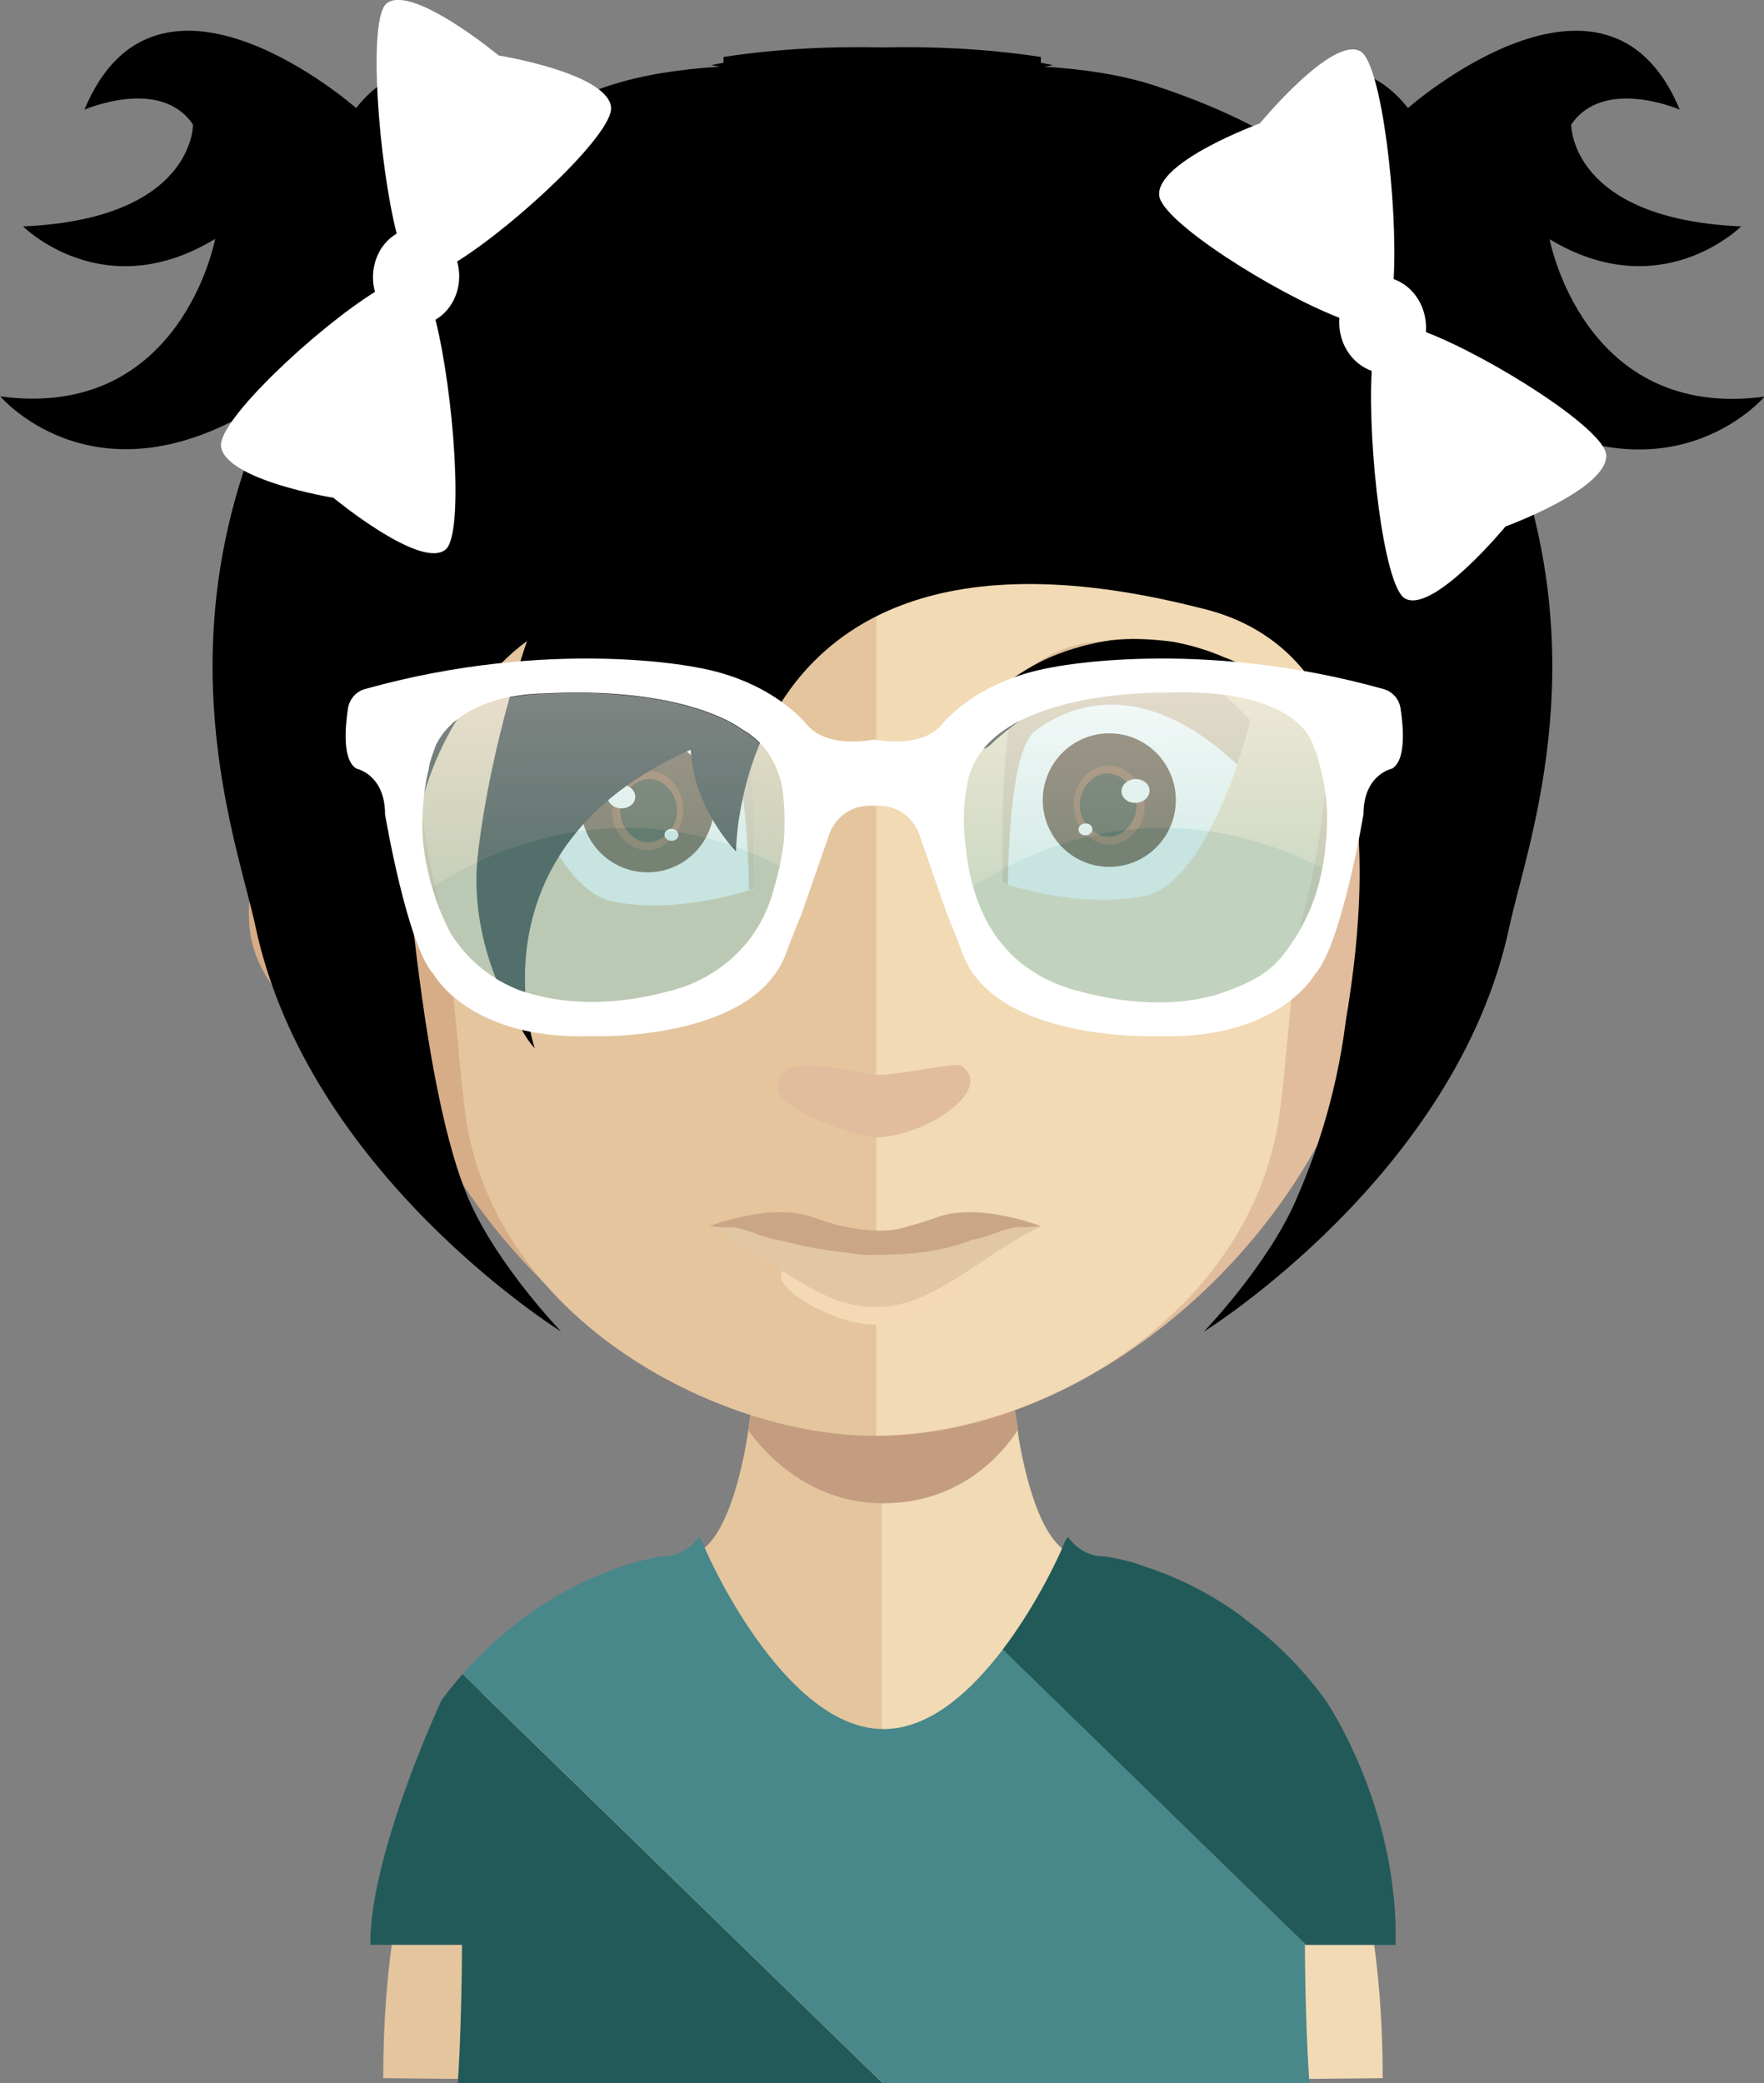 <?xml version="1.0" encoding="UTF-8"?><svg id="Layer_1" xmlns="http://www.w3.org/2000/svg" xmlns:xlink="http://www.w3.org/1999/xlink" viewBox="0 0 164.14 193.75"><rect x="0" y="0" width="164.14" height="193.75" fill="#808080" stroke="none"/><defs><style>.cls-1{fill:none;}.cls-2{clip-path:url(#clippath);}.cls-3{fill:#f1dab4;}.cls-4{fill:#e4c59e;}.cls-5{fill:#f3dab4;}.cls-6{fill:#fff;}.cls-7{fill:#7f401b;}.cls-8{fill:#c3977d;}.cls-9{fill:#b48d76;}.cls-10{fill:#c1967d;}.cls-11{fill:#cba686;}.cls-12{fill:#c49d80;}.cls-13{fill:#c5997d;}.cls-14{fill:#e1bd9d;}.cls-15{fill:#d7ad88;}.cls-16{fill:#dbbb9a;}.cls-17{fill:#e1c7a3;}.cls-18{fill:#225a59;}.cls-19{fill:#231c08;}.cls-20{fill:#48878a;}.cls-21{fill:#463216;}.cls-22{fill:#4c2912;}.cls-23{fill:url(#Névtelen_színátmenet_11-2);}.cls-23,.cls-24,.cls-25{opacity:.54;}.cls-24{fill:#98cec8;}.cls-25{fill:url(#Névtelen_színátmenet_11);}</style><clipPath id="clippath"><rect class="cls-1" x="69.61" y="124.98" width="25.11" height="14.85"/></clipPath><linearGradient id="Névtelen_színátmenet_11" x1="106.46" y1="58.23" x2="106.68" y2="99.5" gradientUnits="userSpaceOnUse"><stop offset="0" stop-color="#fff"/><stop offset="1" stop-color="#74bdac"/></linearGradient><linearGradient id="Névtelen_színátmenet_11-2" x1="56.03" y1="58.5" x2="56.25" y2="99.76" xlink:href="#Névtelen_színátmenet_11"/></defs><path class="cls-4" d="m35.66,193.3c0-10.73,1.57-19.09,3.96-25.61,5.77-15.74,16.32-20.74,21.18-22.24,1.59-.5,2.58-.61,2.58-.61.17,0,.33-.02.5-.04,1.43-.23,2.59-1.47,3.51-3.46.69-1.47,1.27-3.35,1.74-5.53.19-.85.33-1.7.48-2.63.22-1.55.44-3.18.63-4.88.07-1.04.18-2.03.29-3.11.4-5.14.52-10.77.52-16.1,0,0,6.08.63,11.02.63v84.02"/><path class="cls-3" d="m82.07,193.75v-84.02h.11c4.9,0,11.06-.63,11.06-.63,0,5.29.11,10.84.51,15.98.11,1,.22,2.03.29,3.03.19,1.78.41,3.44.67,4.99v.03c.07.71.22,1.33.33,2,.45,2.19.99,4.11,1.64,5.65.81,1.92,1.8,3.26,3.01,3.79.38.17.79.26,1.21.26,0,0,1.74.21,4.36,1.24,5.33,2.09,14.29,7.59,19.44,21.62,2.39,6.52,3.96,14.88,3.96,25.61"/><g class="cls-2"><path class="cls-12" d="m94.72,132.95v.04c-1.14,1.76-4.98,6.84-12.57,6.84h-.07c-7.19-.04-11.39-5.26-12.46-6.8.22-1.54.44-3.16.63-4.85.07-.99.18-2.02.29-3.09,3.5.88,7.34,1.43,11.39,1.51h.15c4.2-.07,8.07-.66,11.69-1.62.11.99.22,2.02.3,3.01.18,1.76.41,3.42.66,4.96"/></g><path class="cls-15" d="m81.56,13.98c-48,0-48.26,40.25-46.12,66.6-3.28-6.25-13.05-4.34-12.24,5.51.77,9.48,14.73,14.32,14.34,13.27,7.27,19.49,26.51,34.18,44.02,34.18h.37V13.98h-.37"/><path class="cls-9" d="m26.26,81.94c2.36-3.82,6.05-2.17,6.93-1.32.96.92,1.73,2.09,1.14,4.34-.33,1.29-1.66,1.4-1.36,3.31.37,2.17,1.36,2.28,1.95,2.79.55.48,1.25.85,1.59,1.76.37.92.41,1.87.22,2.72-.37,1.54-2.62.29-4.13-.37-1-.48-4.17-3.16-4.98-4.04-1.99-2.28-2.95-6.69-1.36-9.19"/><path class="cls-14" d="m81.82,13.98c48,0,48.26,40.25,46.15,66.6,3.28-6.25,13.01-4.34,12.2,5.51-.74,9.48-14.72,14.32-14.34,13.27-7.08,19.49-26.51,34.18-44.02,34.18h-.26l-.11-119.57h.37"/><path class="cls-9" d="m137.11,81.94c-2.36-3.82-6.01-2.17-6.93-1.32-.96.92-1.7,2.09-1.14,4.34.33,1.29,1.66,1.4,1.36,3.31-.37,2.17-1.36,2.28-1.92,2.79-.55.48-1.29.85-1.62,1.76-.33.92-.41,1.87-.22,2.72.37,1.54,2.62.29,4.13-.37,1.03-.48,4.17-3.16,4.98-4.04,2.03-2.28,2.95-6.69,1.36-9.19"/><path class="cls-4" d="m81.18,25.33c-15.78,0-27.35,4.59-34.32,13.64-9.77,12.68-9.4,32.01-5.82,45.91,1.11,4.26,1.7,15.69,2.43,19.88,3.43,18.78,24.11,28.78,37.71,28.78h.37V25.33h-.22"/><path class="cls-3" d="m115.46,39.01c-6.93-9.01-18.36-13.6-33.92-13.67v108.21c15.56-.18,34.17-11.14,37.34-28.78.77-4.19,1.33-15.62,2.43-19.88,3.61-13.86,3.98-33.15-5.86-45.87"/><path class="cls-1" d="m79.62,110.42c-.22-.04-.42-.08-.59-.11.2.04.4.08.59.11Z"/><path class="cls-1" d="m78.81,114.31c-.14-.03-.27-.06-.36-.08.12.03.24.05.36.08Z"/><path class="cls-8" d="m79.03,114.36c-.08-.02-.15-.03-.23-.05.07.02.14.03.23.05Z"/><path class="cls-8" d="m78.45,114.23c-.07-.02-.13-.04-.2-.06h0s.08.02.21.06Z"/><path class="cls-14" d="m72.39,101.22c-.18-3.74,6.85-1.37,9.16-1.25,1.83.09,7.4-1.18,7.88-.85,3.28,2.22-3.47,6.68-8,6.68-1.21,0-8.94-2.33-9.05-4.58Z"/><path class="cls-1" d="m38.52,59.06c-.43,1.43-.73,3-.93,4.67,0,0,.63-2.64,2.03-6.54-.6.83-1,1.5-1.1,1.87Z"/><path class="cls-21" d="m68.15,25.6l-.2.2.03.07c.07-.1.1-.2.17-.27Z"/><path class="cls-1" d="m79.77,112.28c-.22-.04-.43-.08-.61-.12.21.04.41.09.61.12Z"/><path class="cls-1" d="m78.93,112.11c-.14-.03-.28-.06-.37-.09.12.03.24.06.37.09Z"/><path class="cls-10" d="m79.16,112.16c-.08-.02-.15-.03-.23-.05.08.02.14.03.23.05Z"/><path class="cls-10" d="m78.56,112.03c-.07-.02-.14-.04-.21-.06h0s.08.03.21.06Z"/><path class="cls-6" d="m47.12,67.57s3.66,15.07,9.95,16.3c6.29,1.23,13.09-1.22,13.09-1.22,0,0,.65-17.71-2.57-20.02-3.22-2.32-10.63-5.68-20.47,4.94Z"/><path class="cls-16" d="m70.16,82.6s-.14.04-.47.18c-.08-5.43-.58-12.89-2.59-14.32-2.99-2.2-9.74-5.28-18.75,3.17-.82-2.33-1.23-4.1-1.23-4.1,9.86-10.64,17.28-7.29,20.47-4.96,3.22,2.32,2.57,20.05,2.57,20.05Z"/><ellipse class="cls-22" cx="60.25" cy="74.93" rx="6.19" ry="6.21"/><path class="cls-7" d="m59.97,79.06c-1.79-.15-3.16-1.96-3-3.95.16-1.99,1.81-3.54,3.6-3.39,1.79.15,3.16,1.95,3,3.94-.16,1.99-1.81,3.55-3.6,3.4Z"/><path class="cls-19" d="m60.12,78.35c-1.24-.11-2.53-1.47-2.4-3.16.14-1.69,1.63-2.83,2.88-2.73,1.24.11,2.53,1.48,2.39,3.17-.14,1.69-1.63,2.83-2.87,2.72Z"/><path class="cls-6" d="m59.11,74.19c-.05.61-.68,1.05-1.39,1-.72-.06-1.26-.61-1.21-1.21.05-.61.67-1.06,1.39-1,.72.06,1.26.6,1.21,1.21Z"/><path class="cls-6" d="m63.13,77.71c-.03.3-.34.53-.69.5-.36-.03-.63-.3-.61-.61.03-.3.34-.53.69-.5.36.03.63.3.61.61Z"/><path class="cls-1" d="m79.87,114.06c-.22-.04-.43-.08-.61-.12.21.04.41.09.61.12Z"/><path class="cls-1" d="m79.03,113.89c-.14-.03-.28-.06-.37-.09.12.03.24.06.37.09Z"/><path class="cls-10" d="m79.26,113.94c-.08-.02-.15-.03-.23-.05.08.02.14.03.23.05Z"/><path class="cls-10" d="m78.66,113.81c-.07-.02-.14-.04-.21-.06h0s.08.02.21.06Z"/><path class="cls-1" d="m79.63,113.64c-.24-.04-.46-.08-.65-.12.22.05.44.09.65.12Z"/><path class="cls-1" d="m78.73,113.46c-.15-.03-.3-.07-.4-.09.13.03.26.06.4.09Z"/><path class="cls-8" d="m78.98,113.52c-.08-.02-.17-.03-.25-.05.08.02.15.03.25.05Z"/><path class="cls-8" d="m78.34,113.37c-.08-.02-.15-.04-.22-.06h0s.09.03.23.06Z"/><path class="cls-1" d="m79.45,113.01c-.24-.04-.46-.08-.65-.12.22.05.44.09.65.12Z"/><path class="cls-1" d="m78.55,112.83c-.15-.03-.3-.07-.4-.09.13.03.26.06.4.09Z"/><path class="cls-8" d="m78.79,112.89c-.08-.02-.17-.03-.25-.05.08.02.15.03.25.05Z"/><path class="cls-8" d="m78.15,112.74c-.08-.02-.15-.04-.22-.06h0s.09.03.23.06Z"/><path class="cls-1" d="m80,112.92c-.23-.04-.44-.08-.63-.12.21.05.42.09.63.12Z"/><path class="cls-1" d="m79.13,112.75c-.14-.03-.29-.06-.38-.09.13.03.25.06.38.09Z"/><path class="cls-8" d="m79.37,112.8c-.08-.02-.16-.03-.24-.05.08.02.15.03.24.05Z"/><path class="cls-8" d="m78.75,112.66c-.07-.02-.14-.04-.21-.06h0s.08.03.22.06Z"/><path class="cls-6" d="m116.36,67.05s-3.66,15.07-9.95,16.3c-6.29,1.23-13.09-1.22-13.09-1.22,0,0-.65-17.71,2.57-20.02,3.22-2.32,10.63-5.68,20.47,4.94Z"/><path class="cls-16" d="m93.31,82.09s.14.04.47.18c.08-5.43.58-12.89,2.59-14.32,2.99-2.2,9.74-5.28,18.75,3.17.82-2.33,1.23-4.1,1.23-4.1-9.86-10.64-17.28-7.29-20.47-4.96-3.22,2.32-2.57,20.05-2.57,20.05Z"/><path class="cls-22" d="m97.03,74.42c0,3.43,2.77,6.21,6.19,6.21s6.19-2.78,6.19-6.21-2.77-6.21-6.19-6.21-6.19,2.78-6.19,6.21Z"/><path class="cls-7" d="m103.51,78.55c1.79-.15,3.16-1.96,3-3.95-.16-1.99-1.81-3.54-3.6-3.39-1.79.15-3.16,1.95-3,3.94.16,1.99,1.81,3.55,3.6,3.4Z"/><path class="cls-19" d="m103.35,77.83c1.24-.11,2.53-1.47,2.4-3.16-.14-1.69-1.63-2.83-2.88-2.73-1.24.11-2.53,1.48-2.39,3.17.14,1.69,1.63,2.83,2.87,2.72Z"/><path class="cls-6" d="m104.36,73.68c.05.61.68,1.05,1.39,1,.72-.06,1.26-.61,1.21-1.21-.05-.61-.67-1.06-1.39-1-.72.06-1.26.6-1.21,1.21Z"/><path class="cls-6" d="m100.35,77.2c.03.3.34.53.69.5.36-.03.63-.3.61-.61-.03-.3-.34-.53-.69-.5-.36.03-.63.3-.61.61Z"/><path d="m73.93,67.33c-.05-.07-1.19-1.81-3.52-3.61-1.46-1.12-2.89-1.98-4.38-2.62-1.81-.76-3.75-1.3-5.63-1.56-1.7-.19-3.59-.14-5.8.16-1.68.32-3.32.82-4.71,1.44-.99.34-1.78.82-2.41,1.21-.24.15-.46.28-.68.4l-3,1.89,3.46-.82c.16-.04.34-.09.52-.14.72-.19,1.61-.43,2.65-.58.24-.04.49-.09.75-.14.44-.09.89-.18,1.36-.2.52-.04,1.07-.07,1.63-.11l.73-.05c1.92-.02,3.54.12,4.97.45,1.57.27,3.19.78,4.67,1.47,1.4.67,2.74,1.34,3.79,2.11,2.11,1.42,3.29,2.6,3.3,2.61h0c.29.29.68.44,1.07.44.28,0,.57-.08.82-.25.7-.46.89-1.4.45-2.08l-.03-.05Z"/><path d="m116.98,62.74c-.2-.11-.42-.24-.66-.39-.63-.39-1.41-.87-2.38-1.2-1.42-.63-3.06-1.13-4.76-1.45-2.18-.29-4.07-.35-5.78-.15-1.87.26-3.82.8-5.63,1.56-1.46.63-2.94,1.51-4.38,2.62-2.29,1.76-3.43,3.47-3.51,3.6l-.02.03c-.39.6-.3,1.4.2,1.9.28.29.66.45,1.06.45h0c.4,0,.78-.16,1.06-.45h.01c.11-.12,1.25-1.24,3.3-2.62,1.03-.76,2.37-1.43,3.77-2.1,1.49-.69,3.1-1.2,4.7-1.48,1.42-.33,3.04-.47,4.93-.45l.76.05c.55.04,1.09.08,1.62.11.46.02.91.11,1.35.2.25.05.5.1.75.14,1.05.15,1.94.39,2.65.58.19.05.36.1.53.14l3.46.82-3.03-1.91Z"/><path class="cls-1" d="m78.81,115.85c-.23-.04-.45-.08-.64-.12.22.05.43.09.64.12Z"/><path class="cls-1" d="m77.93,115.67c-.15-.03-.29-.07-.39-.09.13.03.26.06.39.09Z"/><path class="cls-13" d="m78.17,115.73c-.08-.02-.16-.03-.24-.05.08.02.15.03.24.05Z"/><path class="cls-13" d="m77.55,115.58c-.07-.02-.14-.04-.22-.06h0s.08.03.22.06Z"/><path class="cls-5" d="m72.68,118.83c-.18-2.42,6.73.51,9,.58,1.81.06,7.25-.36,7.75-.55,3.8-1.43-.21,4.05-7.86,4.34-3.51.14-8.78-2.9-8.88-4.36Z"/><path class="cls-17" d="m95.17,114.16c-1.88-.09-3.8,1.48-6.06,1.24-.09-.05-.14-.05-.23-.05-.52-.09-1.03,0-1.6.14-.7.15-1.41.43-2.07.66-1.13.37-2.4.66-3.7.56h0s-.05,0-.07,0-.05,0-.07,0h0c-1.31.09-2.58-.2-3.7-.57-.66-.23-1.37-.52-2.07-.66-.56-.14-1.08-.23-1.6-.14-.1,0-.14,0-.23.05-2.26.24-4.18-1.33-6.06-1.24-.52.05-1.27-.09-1.69-.09.09.05.19.09.28.14,5.35,2.61,9.96,7.51,15.07,7.35h.15c5.11.16,9.72-4.74,15.07-7.35.1-.05.19-.09.28-.14-.42,0-1.17.14-1.69.09Z"/><path class="cls-11" d="m96.74,114.01h0s-5.44-2.1-9.3-.87c0,0-1.44.56-2.93.91-.91.35-2.01.46-3.07.41h0c-.81-.03-1.59-.14-2.22-.25-.21-.03-.42-.08-.64-.12-.09-.02-.16-.03-.24-.05-.13-.03-.26-.06-.39-.09-.14-.03-.22-.06-.22-.06h0c-1.24-.34-2.3-.75-2.3-.75-3.87-1.23-9.3.87-9.3.87h0c-.07.03-.12.06-.12.06.42,0,1.17.14,1.69.09,1.87-.09,3.8,1.48,6.06,1.24.09-.05.14-.05.23-.05.52-.09,1.03,0,1.6.14.7.15,1.41.43,2.07.66,1.13.37,2.4.66,3.7.56h0s.05,0,.07,0,.05,0,.07,0h0c1.31.09,2.58-.2,3.7-.57.66-.23,1.37-.52,2.07-.66.56-.14,1.08-.23,1.6-.14.1,0,.14,0,.23.05,2.26.24,4.18-1.33,6.06-1.24.52.05,1.27-.09,1.69-.09,0,0-.05-.02-.12-.06Z"/><path class="cls-11" d="m72.31,115.29c.1.02,10.19,3.11,18.08.07l-.91-.61h-10.66l-6.5.55Z"/><path class="cls-18" d="m82.12,193.75l-39.08-38.03c-.67.76-1.33,1.57-1.97,2.45,0,0-6.69,14.33-6.61,22.73h8.53c-.03,5.76-.21,10.15-.39,12.85"/><path class="cls-18" d="m129.86,180.9c.3-12.85-6.5-22.73-6.5-22.73-2.31-3.18-4.84-5.6-7.34-7.43-.2-.19-.44-.35-.65-.52-3.29-2.38-6.43-3.72-8.75-4.48-.46-.16-.87-.29-1.25-.42-1.69-.47-2.74-.56-2.74-.56-.93,0-1.77-.35-2.49-.96,0,0,0-.03-.04-.03-.24-.23-.49-.5-.72-.79-.11.07-.28.33-.46.83-.48,1.16-2.55,5.59-5.63,9.64l28.22,27.46h8.34Z"/><path class="cls-20" d="m121.84,193.75c-.19-2.7-.39-7.09-.42-12.85h.1l-28.22-27.46c-2.94,3.87-6.79,7.39-11.08,7.39-8.79,0-15.78-14.77-16.72-17.03-.17-.5-.35-.76-.44-.83-.25.29-.49.57-.74.79-.03,0-.03.03-.03.03-.73.6-1.55.96-2.49.96,0,0-1.1.13-2.89.63-.39.1-.81.23-1.25.39-1.9.65-4.34,1.7-6.92,3.34-.57.36-1.14.75-1.72,1.17-.21.13-.45.29-.66.5-1.78,1.32-3.57,2.95-5.3,4.94l39.08,38.03"/><path d="m144.14,22.22c10.41,6.32,17.87-1.16,17.87-1.16-15.93-.7-15.81-9.47-15.81-9.47,3.03-4.47,10.1-1.39,10.1-1.39-6.81-16.43-25.29-.15-25.29-.15-3.89-4.96-8.55-3.49-8.55-3.49,5.81,3.35,5.79,8.61,4.57,12.7-5.77-5.62-12.34-8.92-19.62-11.31-3.03-.99-6.57-1.52-10.23-1.75l.81-.14s-.41-.09-1.14-.22v-.54c-5.22-.8-10.29-.99-14.77-.89-4.48-.1-9.55.09-14.76.89v.54c-.74.14-1.14.22-1.14.22l.8.14c-3.67.23-7.2.76-10.24,1.75-7.28,2.39-13.86,5.69-19.62,11.31-1.22-4.09-1.24-9.35,4.57-12.7,0,0-4.67-1.47-8.55,3.49,0,0-18.48-16.28-25.28.15,0,0,7.08-3.09,10.1,1.39,0,0,.12,8.78-15.81,9.47,0,0,7.46,7.49,17.87,1.16,0,0-3.13,16.92-19.99,14.65,0,0,9.26,10.99,25.31.1-.57,1.3-1.14,2.65-1.68,4.08-7.98,20.82-1.43,37.88.12,45.16,4.9,23.04,28.43,37.64,28.43,37.64,0,0-5.94-6.16-8.59-12.29-2.06-4.76-3.77-13.03-5.14-24.98-2.11-18.34,10.56-26.95,10.56-26.95,0,0-3.33,9.35-4.55,19.64-.89,7.43,2.25,13.63,4.06,16.5.35.65.75,1.24,1.21,1.74,0,0-6.37-18.56,14.51-27.77.25,5.47,4.22,9.46,4.22,9.46,0,0,0-1.1.24-2.83.03-.17.05-.36.09-.55h0c.36-2.26,1.14-5.41,2.78-8.59h0c4.36-8.4,14.81-17.09,39.98-10.7,10.22,2.33,18.12,11.82,13.66,38.34-.96,7.62-3.08,13.13-4.63,16.71-2.65,6.13-8.6,12.29-8.6,12.29,0,0,23.53-14.59,28.43-37.64,1.55-7.28,8.1-24.34.12-45.16-.55-1.42-1.11-2.78-1.68-4.08,16.06,10.9,25.31-.1,25.31-.1-16.86,2.27-20-14.65-20-14.65Z"/><path class="cls-25" d="m123.36,78.29c-.06.78-.15,1.59-.31,2.44-8.18-4.1-19.73-6.38-32.53,1.76-.39-1.34-.6-2.67-.7-3.88-.2-1.58-.26-3.48.11-5.29,1.01-8.55,15.93-8.87,18.05-8.87.17,0,.35,0,.52,0,1.87-.07,3.49,0,4.89.14.64.06,1.49.17,2.44.4,5.54,1.26,6.31,4.17,6.37,4.46.23.47.41,1,.53,1.57.75,2.58.85,5.07.63,7.29Z"/><path class="cls-23" d="m72.88,78.64h0c-.09.72-.21,1.37-.32,1.92-13.21-6.69-24.82-2.71-32.38,1.97-.36-1.23-.68-2.67-.84-4.24-.27-3.83.53-6.66.53-6.66.03-.22.07-.43.11-.64.15-.5.32-1.01.52-1.52,0,0,0,0,0-.02,1.29-2.7,4.1-3.92,6.4-4.46.7-.16,1.47-.29,2.34-.39.03,0,.05,0,.07,0,.68-.06,1.1-.06,1.1-.06,1.37-.07,2.65-.1,3.85-.08.07,0,.14,0,.2,0h.24c10.38.21,14.29,3.39,14.29,3.39,2.24,1.23,3.33,3.29,3.78,5.47,0,.01,0,.03,0,.04,0,0,.38,2.29.11,5.3Z"/><path class="cls-24" d="m123.05,80.72c-.36,1.96-1.05,4.06-2.26,6.1-.09.16-.14.25-.14.25-.03.04-.06.09-.09.13-.35.56-.74,1.11-1.17,1.65-.64.81-1.41,1.5-2.3,2.02-.65.39-1.53.83-2.63,1.22-5.23,2.07-11.22.9-14.13.09-.09-.02-.63-.14-1.41-.43-.23-.08-.36-.13-.36-.13-4.77-1.84-7.02-5.55-8.04-9.14,12.8-8.14,24.35-5.86,32.53-1.76Z"/><path class="cls-24" d="m72.55,80.56c-.14.69-.29,1.22-.37,1.5-.05.15-.07.24-.07.24-1.45,6.11-5.99,8.57-8.33,9.45,0,0,0,0,0,0-.3.1-.77.25-1.38.43,0,0-.01,0-.02,0s-.01,0-.01,0c-6.4,1.76-11.13,1-14.15-.11,0,0,0,0-.02,0-2.27-.91-4.39-2.44-6.04-4.87-.08-.12-.15-.25-.23-.38-.28-.5-.94-1.8-1.53-3.63-.07-.22-.14-.44-.21-.67,7.56-4.68,19.17-8.66,32.38-1.97Z"/><path class="cls-6" d="m130.32,65.89c-.13-.86-.75-1.57-1.59-1.8-17.35-4.85-30.86-2.01-30.86-2.01-7.23,1.26-10.35,5.44-10.35,5.44-2.06,2.19-6.17,1.26-6.17,1.26h0s-4.11.93-6.17-1.26c0,0-3.12-4.18-10.35-5.44,0,0-13.51-2.84-30.86,2.01-.84.23-1.45.94-1.59,1.8-.28,1.82-.52,4.84.8,5.61,0,0,2.65.53,2.65,4.25,0,0,2.06,12.21,4.51,14.86,0,0,3.32,6.1,14.53,5.77,0,0,15.34.64,18.32-7.83.39-1.12.95-2.42,1.39-3.52l2.56-7.36c.27-.78.75-1.47,1.42-1.96.64-.47,1.55-.85,2.79-.76h0c1.24-.08,2.15.29,2.79.76.66.49,1.15,1.18,1.42,1.96l2.56,7.36c.44,1.1,1,2.4,1.39,3.52,2.98,8.47,18.32,7.83,18.32,7.83,11.21.33,14.53-5.77,14.53-5.77,2.46-2.65,4.51-14.86,4.51-14.86,0-3.72,2.65-4.25,2.65-4.25,1.32-.77,1.08-3.79.8-5.61Zm-57.44,12.74h0c-.21,1.63-.55,2.91-.7,3.42-.01.04-.02.08-.03.11-.03.09-.04.13-.04.13-1.45,6.11-5.99,8.57-8.33,9.45,0,0,0,0,0,0-.2.07-.48.16-.82.26-.17.05-.36.11-.56.16,0,0-.01,0-.02,0h0s0,0,0,0c0,0-.01,0-.01,0-1.89.52-3.63.81-5.23.95-3.81.32-6.79-.28-8.92-1.05,0,0,0,0,0,0,0,0,0,0,0,0-.83-.33-1.65-.75-2.43-1.27-1.34-.89-2.57-2.06-3.62-3.6-.03-.05-.07-.11-.1-.16-.04-.07-.09-.14-.13-.21-.17-.32-.5-.95-.87-1.84-.22-.52-.44-1.12-.66-1.8-.07-.22-.14-.44-.21-.67,0,0,0,0,0,0-.36-1.24-.68-2.67-.84-4.25-.27-3.83.53-6.66.53-6.66.03-.22.07-.43.11-.64.15-.5.32-1.01.52-1.52,0,0,0,0,0-.03,1.29-2.7,4.1-3.91,6.4-4.46.7-.16,1.47-.29,2.33-.38.03,0,.05,0,.08,0,.68-.06,1.1-.06,1.1-.06,1.37-.07,2.65-.1,3.85-.08.07,0,.13,0,.2,0,0,0,.08,0,.24,0h0c10.38.21,14.29,3.39,14.29,3.39,2.24,1.23,3.33,3.29,3.78,5.46,0,.01,0,.03,0,.04,0,0,.38,2.29.11,5.3Zm50.49-.35c-.06.9-.19,1.86-.4,2.85-.02.09-.04.19-.06.28-.07.31-.15.62-.23.94-.02.07-.04.14-.06.21-.08.28-.17.56-.26.83-.02.06-.04.12-.06.18-.12.34-.25.67-.39,1.01-.01.03-.03.07-.05.1-.13.3-.26.59-.41.89-.04.08-.08.16-.12.24-.16.31-.33.63-.51.94,0,.02-.02.03-.03.05-.09.16-.14.25-.14.25-.02.04-.05.07-.07.11,0,0-.01.01-.02.02-.05.09-.11.17-.17.26-.31.47-.63.94-1,1.4-.16.2-.33.4-.51.58-.53.56-1.13,1.04-1.8,1.44-.53.31-1.22.67-2.05,1-.19.08-.38.15-.58.23-1.56.62-3.19.94-4.78,1.08-3.75.32-7.31-.42-9.35-.99-.03,0-.1-.02-.2-.05-.14-.03-.33-.09-.58-.17-.18-.06-.39-.13-.63-.22-.23-.08-.36-.13-.36-.13-.03-.01-.06-.03-.09-.04-.23-.09-.45-.18-.66-.28-.08-.04-.16-.07-.23-.11-.2-.1-.4-.2-.59-.3-.04-.02-.08-.04-.12-.06-.23-.12-.44-.25-.65-.39-.06-.04-.11-.07-.17-.11-.18-.12-.35-.23-.52-.35-.04-.03-.08-.05-.12-.08-.2-.15-.39-.3-.57-.45-.04-.03-.08-.07-.12-.1-.15-.13-.3-.27-.45-.41-.03-.03-.07-.07-.1-.1-.17-.17-.34-.34-.49-.51-.02-.03-.05-.05-.07-.08-.14-.15-.27-.31-.4-.47-.03-.04-.06-.07-.09-.11-.15-.18-.29-.37-.42-.56,0,0-.01-.02-.02-.02-.13-.18-.25-.37-.37-.56-.02-.03-.04-.06-.06-.1-.25-.4-.48-.82-.68-1.23,0-.02-.02-.03-.02-.05-.42-.87-.75-1.77-1-2.66h0c-.38-1.34-.59-2.67-.7-3.88-.2-1.58-.26-3.48.11-5.29,1.02-8.55,15.93-8.87,18.06-8.87.17,0,.35,0,.52,0,1.87-.07,3.49,0,4.88.14.64.06,1.49.17,2.44.4,5.54,1.26,6.31,4.18,6.37,4.46.23.48.41,1,.53,1.57.75,2.58.85,5.07.63,7.29Z"/><path class="cls-6" d="m149.45,42.28c-.2-2.4-10.68-9.04-16.77-11.39.08-1.02-.14-2.09-.71-3.03-.57-.95-1.4-1.58-2.29-1.9.4-6.99-1.12-20.03-3.08-21.18-2.61-1.51-9.37,6.7-9.37,6.7,0,0-9.62,3.51-9.37,6.69.2,2.41,10.68,9.04,16.77,11.39-.08,1.02.13,2.09.71,3.04.58.95,1.4,1.58,2.3,1.9-.4,6.99,1.12,20.02,3.08,21.16,2.6,1.51,9.37-6.69,9.37-6.69,0,0,9.62-3.51,9.37-6.7Z"/><path class="cls-6" d="m20.57,41.49c-.25-2.4,8.79-10.89,14.32-14.34-.27-.98-.26-2.08.13-3.12.38-1.04,1.07-1.82,1.89-2.3-1.71-6.79-2.68-19.88-.97-21.38,2.27-1.97,10.46,4.81,10.46,4.81,0,0,10.11,1.63,10.46,4.81.26,2.4-8.78,10.89-14.32,14.35.27.98.27,2.08-.12,3.12-.39,1.04-1.08,1.82-1.9,2.3,1.71,6.79,2.68,19.87.96,21.36-2.27,1.97-10.46-4.8-10.46-4.8,0,0-10.11-1.64-10.46-4.82Z"/></svg>